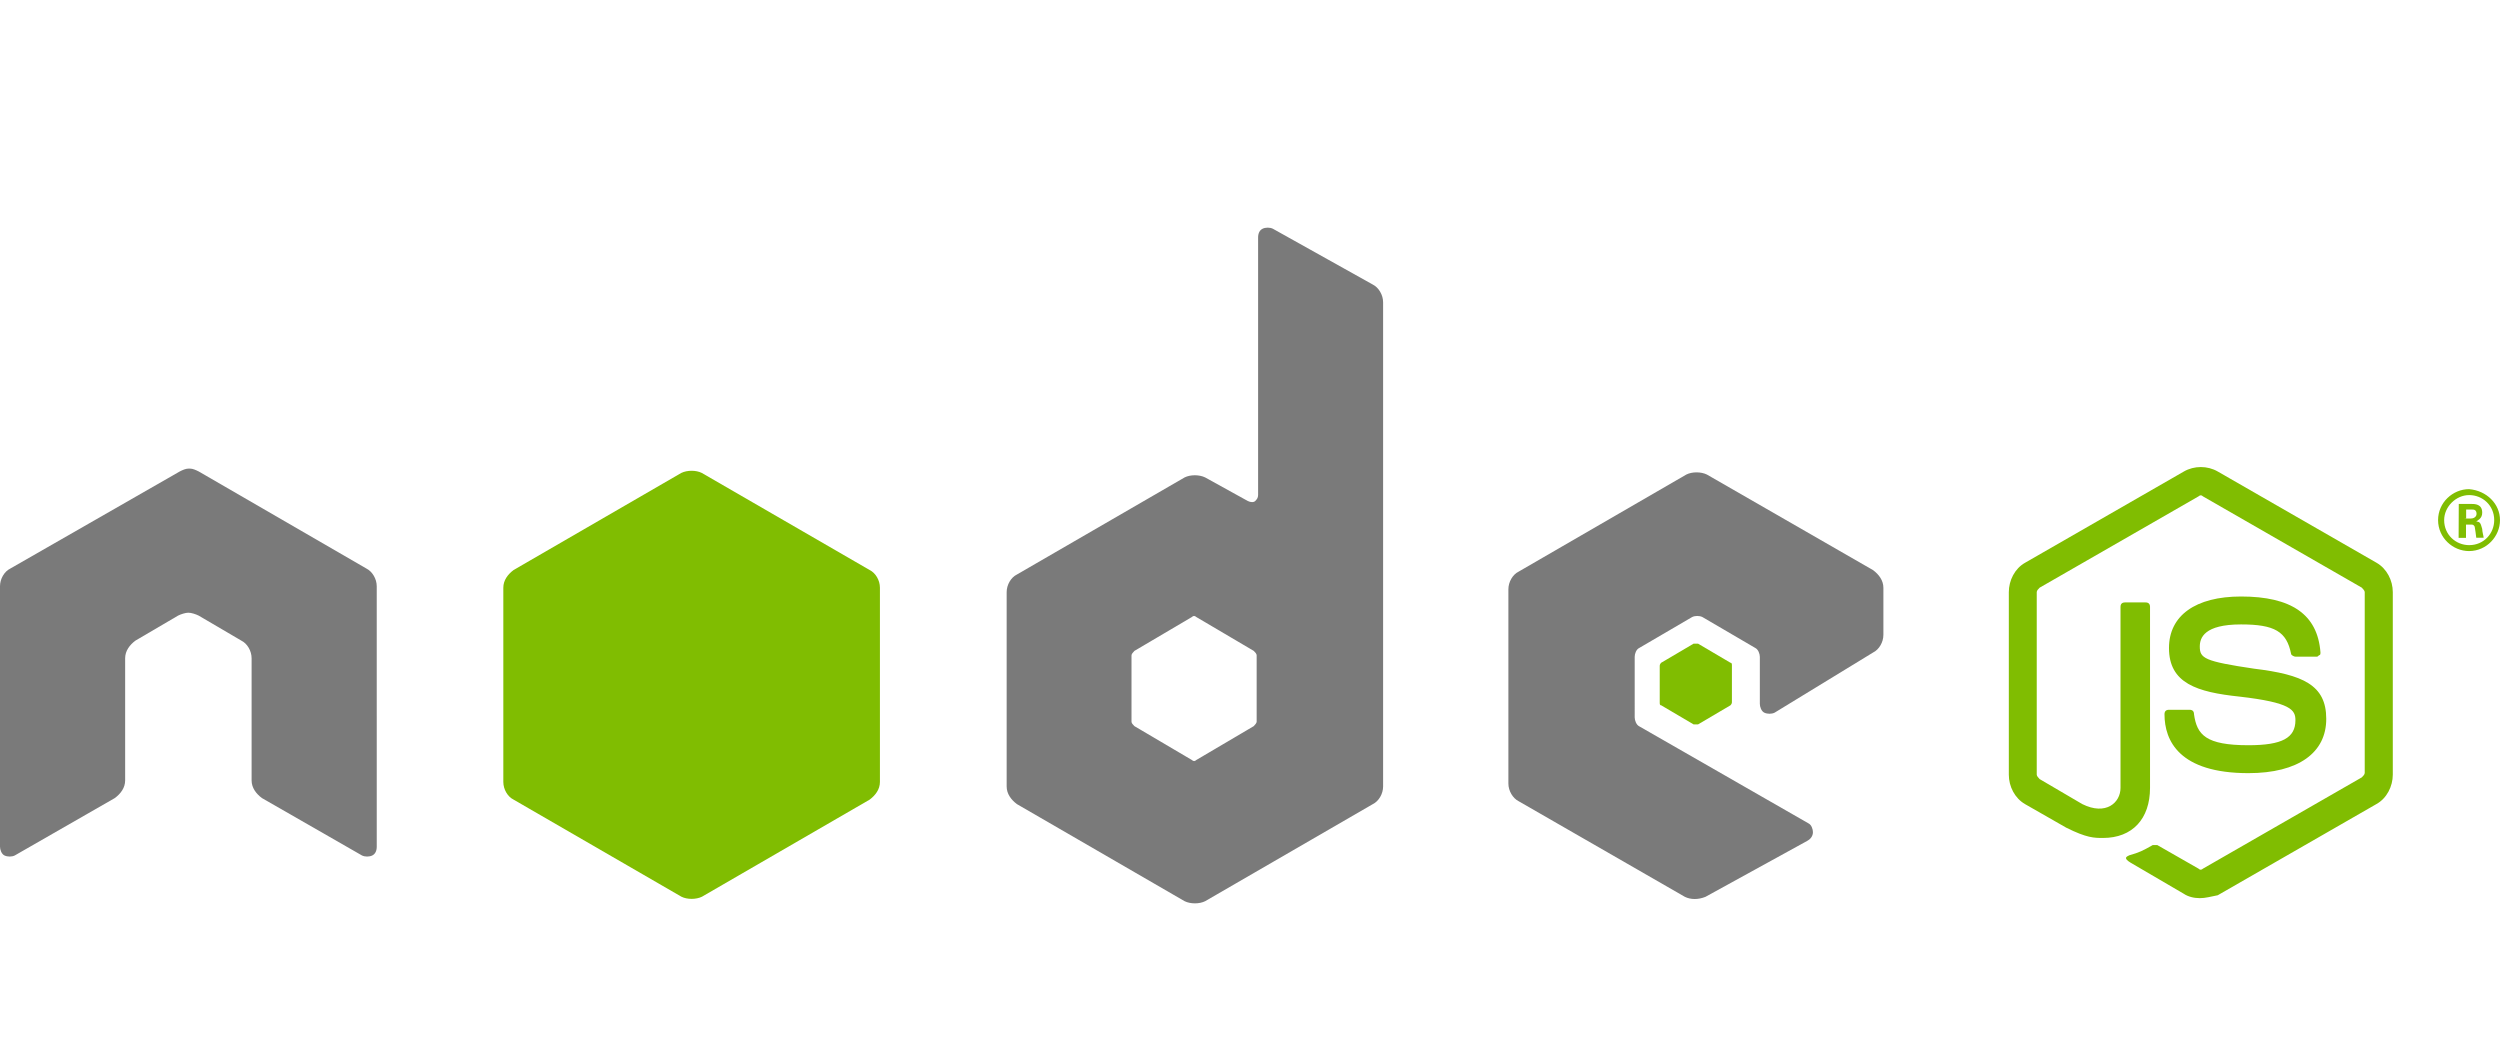 <?xml version="1.0" encoding="utf-8"?>
<!-- Generator: Adobe Illustrator 18.0.0, SVG Export Plug-In . SVG Version: 6.00 Build 0)  -->
<!DOCTYPE svg PUBLIC "-//W3C//DTD SVG 1.1//EN" "http://www.w3.org/Graphics/SVG/1.1/DTD/svg11.dtd">
<svg version="1.1" id="Layer_1" xmlns="http://www.w3.org/2000/svg" xmlns:xlink="http://www.w3.org/1999/xlink" x="0px" y="0px"
	 width="1728px" height="720px" viewBox="0 0 1728 720" enable-background="new 0 0 1728 720" xml:space="preserve">
<g>
	<path fill="#7A7A7A" d="M260.4,405.2c0-5.1-3.1-10.2-7.1-12.2l-115.9-67.1c-2-1-4.1-2-6.1-2h-1c-2,0-4.1,1-6.1,2L7.1,393
		c-4.1,2-7.1,7.1-7.1,12.2v180c0,2,1,5.1,3.1,6.1s5.1,1,7.1,0l69.2-39.7c4.1-3.1,7.1-7.1,7.1-12.2v-84.4c0-5.1,3.1-9.2,7.1-12.2
		l29.5-17.3c2-1,5.1-2,7.1-2c2,0,5.1,1,7.1,2l29.5,17.3c4.1,2,7.1,7.1,7.1,12.2v84.4c0,5.1,3.1,9.2,7.1,12.2l69.2,39.7
		c2,1,5.1,1,7.1,0c2-1,3.1-3.1,3.1-6.1L260.4,405.2z"/>
	<path fill="#7A7A7A" d="M879.8,158.1c-2-1-5.1-1-7.1,0s-3.1,3.1-3.1,6.1v178c0,2-1,3.1-2,4.1c-1,1-3.1,1-5.1,0L833,330
		c-4.1-2-10.2-2-14.2,0l-115.9,67.1c-4.1,2-7.1,7.1-7.1,12.2v134.3c0,5.1,3.1,9.2,7.1,12.2l115.9,67.1c4.1,2,10.2,2,14.2,0
		l115.9-67.1c4.1-2,7.1-7.1,7.1-12.2V208.9c0-5.1-3.1-10.2-7.1-12.2L879.8,158.1z M868.6,498.8c0,1-1,2-2,3.1l-39.7,23.4
		c-1,1-2,1-3.1,0l-39.7-23.4c-1-1-2-2-2-3.1V453c0-1,1-2,2-3.1l39.7-23.4c1-1,2-1,3.1,0l39.7,23.4c1,1,2,2,2,3.1V498.8z"/>
	<path fill="#7A7A7A" d="M1294.7,451c4.1-2,7.1-7.1,7.1-12.2v-32.5c0-5.1-3.1-9.2-7.1-12.2l-114.9-66.1c-4.1-2-10.2-2-14.2,0
		l-115.9,67.1c-4.1,2-7.1,7.1-7.1,12.2v134.3c0,5.1,3.1,10.2,7.1,12.2l114.9,66.1c4.1,2,9.2,2,14.2,0l70.2-38.6c2-1,4.1-3.1,4.1-6.1
		c0-2-1-5.1-3.1-6.1l-117-67.1c-2-1-3.1-4.1-3.1-6.1V454c0-2,1-5.1,3.1-6.1l36.6-21.4c2-1,5.1-1,7.1,0l36.6,21.4
		c2,1,3.1,4.1,3.1,6.1v32.5c0,2,1,5.1,3.1,6.1s5.1,1,7.1,0L1294.7,451z"/>
	<path fill="#80BD01" d="M470.9,326.9c4.1-2,10.2-2,14.2,0L601.1,394c4.1,2,7.1,7.1,7.1,12.2v134.3c0,5.1-3.1,9.2-7.1,12.2
		l-115.9,67.1c-4.1,2-10.2,2-14.2,0L355,552.7c-4.1-2-7.1-7.1-7.1-12.2V406.2c0-5.1,3.1-9.2,7.1-12.2L470.9,326.9z"/>
	<path fill="#80BD01" d="M1520.5,620.8c-4.1,0-8.1-1-11.2-3.1l-36.6-21.4c-5.1-3.1-3.1-4.1-1-5.1c7.1-2,9.2-3.1,16.3-7.1
		c1,0,2,0,3.1,0l28.5,16.3c1,1,2,1,3.1,0l109.8-63.1c1-1,2-2,2-3.1V409.3c0-1-1-2-2-3.1l-109.8-63.1c-1-1-2-1-3.1,0l-109.8,63.1
		c-1,1-2,2-2,3.1v126.1c0,1,1,2,2,3.1l29.5,17.3c16.3,8.1,26.4-1,26.4-11.2V419.5c0-2,1-3.1,3.1-3.1h14.2c2,0,3.1,1,3.1,3.1v125.1
		c0,21.4-12.2,34.6-32.5,34.6c-6.1,0-11.2,0-25.4-7.1l-28.5-16.3c-7.1-4.1-11.2-12.2-11.2-20.3V409.3c0-8.1,4.1-16.3,11.2-20.3
		l109.8-63.1c7.1-4.1,16.3-4.1,23.4,0l109.8,63.1c7.1,4.1,11.2,12.2,11.2,20.3v126.1c0,8.1-4.1,16.3-11.2,20.3l-109.8,63.1
		C1527.6,619.8,1524.6,620.8,1520.5,620.8z"/>
	<path fill="#80BD01" d="M1554.1,534.4c-47.8,0-58-22.4-58-40.7c0-2,1-3.1,3.1-3.1h14.2c2,0,3.1,1,3.1,3.1
		c2,14.2,8.1,21.4,37.6,21.4c23.4,0,32.5-5.1,32.5-17.3c0-7.1-3.1-12.2-38.6-16.3c-29.5-3.1-48.8-9.2-48.8-33.6
		c0-22.4,18.3-35.6,49.8-35.6c34.6,0,52.9,12.2,54.9,38.6c0,1,0,2-1,2c-1,1-1,1-2,1h-14.2c-1,0-3.1-1-3.1-2
		c-3.1-15.3-11.2-20.3-34.6-20.3c-25.4,0-28.5,9.2-28.5,15.3c0,8.1,3.1,10.2,37.6,15.3c33.6,4.1,49.8,11.2,49.8,34.6
		C1608,520.2,1588.7,534.4,1554.1,534.4z"/>
	<path fill="#80BD01" d="M1170.6,444.9c1,0,2,0,3.1,0l22.4,13.2c1,0,1,1,1,2v25.4c0,1-1,2-1,2l-22.4,13.2c-1,0-2,0-3.1,0l-22.4-13.2
		c-1,0-1-1-1-2v-25.4c0-1,1-2,1-2L1170.6,444.9z"/>
	<g>
		<path fill="#80BD01" d="M1728,359.5c0,11.2-9.2,21.4-21.4,21.4c-11.2,0-21.4-9.2-21.4-21.4c0-12.2,10.2-21.4,21.4-21.4
			C1718.8,339.1,1728,348.3,1728,359.5z M1689.4,359.5c0,10.2,8.1,17.3,17.3,17.3c10.2,0,17.3-8.1,17.3-17.3
			c0-10.2-8.1-17.3-17.3-17.3C1697.5,342.2,1689.4,350.3,1689.4,359.5z M1699.5,348.3h8.1c3.1,0,8.1,0,8.1,6.1
			c0,4.1-3.1,5.1-4.1,6.1c3.1,0,3.1,2,4.1,5.1c0,2,1,5.1,1,6.1h-5.1c0-1-1-7.1-1-7.1c0-1-1-2-2-2h-4.1v9.2h-5.1L1699.5,348.3
			L1699.5,348.3z M1703.6,358.4h4.1c3.1,0,4.1-2,4.1-3.1c0-3.1-2-3.1-3.1-3.1h-4.1v6.1H1703.6z"/>
	</g>
</g>
</svg>
